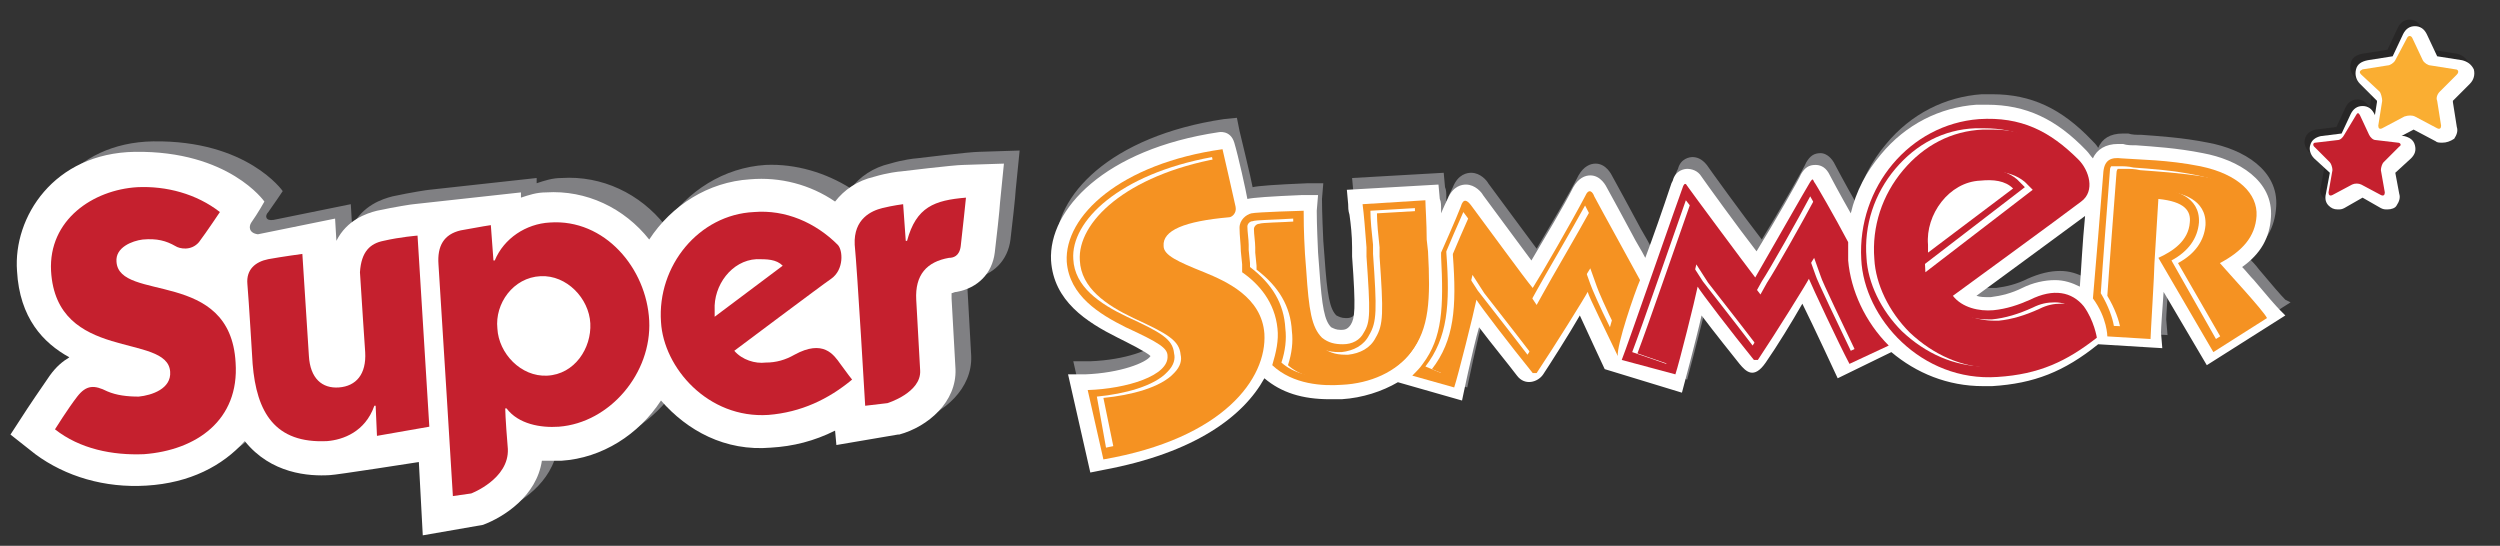 <?xml version="1.0" encoding="utf-8"?>
<!-- Generator: Adobe Illustrator 21.0.0, SVG Export Plug-In . SVG Version: 6.00 Build 0)  -->
<svg version="1.1" id="Layer_1" xmlns="http://www.w3.org/2000/svg" xmlns:xlink="http://www.w3.org/1999/xlink" x="0px" y="0px"
	 viewBox="0 0 191 41.7" style="enable-background:new 0 0 191 41.7;" xml:space="preserve">
<rect x="0" y="0" width="191" height="41.7" fill="#333333" stroke="none"/>
<style type="text/css">
	.st0{fill:#808083;}
	.st1{fill:#FFFFFF;}
	.st2{fill:#F59222;}
	.st3{fill:#C5202E;}
	.st4{opacity:0.6;}
	.st5{fill:#221F1F;}
	.st6{fill:#FAAE32;}
</style>
<g>
	<path class="st0" d="M174.6,22.9c-0.3-0.3-1-1.1-2-2.3c-0.3-0.4-0.6-0.7-0.9-1c1.4-1,2.1-2.2,2.2-3.8c0.2-2.8-2.5-4.4-5.2-4.9
		c-2-0.4-3.8-0.5-5.1-0.6c-0.4,0-0.7,0-1-0.1c-0.2,0-0.3,0-0.4,0c-1,0-1.6,0.4-1.9,1.1c-0.1-0.2-0.3-0.4-0.5-0.6
		c-2.3-2.4-4.6-3.5-7.6-3.5c-0.3,0-0.5,0-0.8,0c-2.8,0.2-5.4,1.5-7.3,3.8c-1.1,1.3-1.9,2.8-2.3,4.5c-0.8-1.4-1.6-2.9-1.7-3.1l0,0
		c-0.3-0.5-0.7-0.7-1-0.7c-0.5,0-0.8,0.2-1.1,0.7c-0.1,0.3-2.1,3.8-3.4,5.9c-1.4-1.8-4-5.4-4.2-5.7c-0.4-0.5-0.8-0.6-1.1-0.6
		c-0.2,0-0.9,0.1-1.1,0.9l-0.1,0.2c-0.7,2.1-1.4,4.1-2,5.7c-0.3-0.6-0.7-1.2-1-1.8c-0.7-1.3-1.4-2.6-1.9-3.5c-0.1-0.2-0.5-1-1.3-1
		c-0.4,0-0.9,0.2-1.3,0.9c-0.7,1.4-2.2,3.9-3.2,5.6c-1.1-1.5-2.9-3.9-3.7-5c-0.1-0.2-0.6-0.8-1.3-0.8c-0.3,0-1,0.1-1.4,1.1
		c-0.1,0.2-0.3,0.6-0.5,1.1c0-0.1,0-0.2,0-0.3c0-0.3,0-0.6-0.1-0.8l-0.1-1.1l-7,0.4l0.1,1.1c0,0.2,0,0.5,0.1,0.8
		c0.1,0.7,0.2,1.6,0.2,2.5l0,0.7c0.3,4.1,0.2,4.7-0.1,5.2c-0.2,0.3-0.4,0.4-0.7,0.4c0,0-0.1,0-0.1,0c-0.3,0-0.5-0.1-0.7-0.2
		c-0.5-0.5-0.7-1.5-0.9-4.4l-0.1-1.3c-0.1-2.2-0.1-2.9-0.1-3.2l0.1-1.2l-1.2,0c-2.4,0.1-3.8,0.2-4.2,0.3c-0.1-0.6-1-4.3-1-4.3
		l-0.2-1l-1,0.1c-8.7,1.3-13,5.9-12.8,9.8c0.2,3.1,2.7,4.7,5.1,5.9c0.8,0.4,2.2,1.1,2.5,1.4c-0.3,0.5-2.3,1.3-5,1.4l-1.3,0l1.7,7.5
		l1-0.2c7-1.3,10.7-4.1,12.3-7c1.3,1.1,2.9,1.6,5,1.6l0,0c0.3,0,0.6,0,0.9,0c1.6-0.1,3.1-0.6,4.3-1.3l4.9,1.4c0,0,0.8-3.9,1.3-5.6
		c0.9,1.2,2.3,2.9,2.9,3.7c0.6,0.8,1.6,0.5,2-0.1c0.4-0.6,2-3.1,2.8-4.5c0.5,1.1,1.9,4.1,1.9,4.1l5.9,1.8c0,0,1.1-4.1,1.5-5.9
		c0.9,1.2,2,2.6,2.9,3.7l0.3,0.4l1.4-0.1l0.3-0.4c0.8-1.3,2-3.1,2.8-4.5c0.8,1.6,2.7,5.7,2.7,5.7l4.1-2c1.9,1.6,4.3,2.6,7,2.6
		c0.2,0,0.4,0,0.7,0c3.2-0.2,5.5-1.1,8.1-3.2l4.9,0.3l-0.1-1.2c0-0.3,0.1-1.7,0.2-3.1l3.3,5.6l6-3.8L174.6,22.9z M154.9,21.3
		c-0.8,0.4-1.6,0.6-2.4,0.7c-0.1,0-0.1,0-0.2,0c-0.3,0-0.6,0-0.9-0.1c2.3-1.7,7.1-5.2,8.3-6.1c-0.2,2-0.3,4.2-0.4,5.4
		c-0.6-0.3-1.2-0.5-1.9-0.5C156.6,20.7,155.8,20.9,154.9,21.3z"/>
	<path class="st1" d="M174.2,23.7c-0.3-0.3-1-1.1-2-2.3c-0.3-0.3-0.6-0.7-0.9-1c1.4-1,2.1-2.2,2.2-3.8c0.2-2.8-2.5-4.4-5.2-4.9
		c-2-0.4-3.8-0.5-5.1-0.6c-0.4,0-0.7,0-1-0.1c-0.2,0-0.3,0-0.4,0c-0.9,0-1.6,0.4-1.9,1.1c-0.2-0.2-0.3-0.4-0.5-0.6
		c-2.3-2.4-4.6-3.5-7.6-3.5c-0.3,0-0.5,0-0.8,0c-2.8,0.2-5.4,1.5-7.3,3.8c-1.1,1.3-1.9,2.8-2.3,4.5c-0.8-1.4-1.6-2.9-1.7-3.1l0,0
		c-0.3-0.5-0.7-0.6-1-0.6c-0.5,0-0.8,0.2-1.1,0.7c-0.1,0.3-2.1,3.8-3.4,5.9c-1.4-1.8-4-5.4-4.2-5.7c-0.3-0.5-0.8-0.6-1.1-0.6
		c-0.2,0-0.9,0.1-1.1,0.9l-0.1,0.2c-0.7,2.1-1.4,4.1-2,5.7c-0.3-0.6-0.7-1.2-1-1.8c-0.7-1.3-1.4-2.6-1.9-3.5c-0.1-0.2-0.5-1-1.3-1
		c-0.4,0-0.9,0.2-1.3,0.9c-0.7,1.4-2.2,3.9-3.2,5.6c-1.1-1.5-2.9-3.9-3.7-5c-0.1-0.2-0.6-0.8-1.3-0.8c-0.3,0-1,0.1-1.4,1.1
		c-0.1,0.2-0.3,0.6-0.5,1.1c0-0.1,0-0.2,0-0.3c0-0.3,0-0.6-0.1-0.8l-0.1-1.1l-7,0.4l0.1,1.1c0,0.2,0,0.5,0.1,0.8
		c0.1,0.7,0.2,1.6,0.2,2.5l0,0.7c0.3,4.1,0.2,4.7-0.1,5.2c-0.2,0.3-0.4,0.4-0.7,0.4c0,0-0.1,0-0.1,0c-0.3,0-0.5-0.1-0.7-0.2
		c-0.5-0.5-0.7-1.5-0.9-4.4l-0.1-1.3c-0.1-2.2-0.1-2.9-0.1-3.2l0.1-1.2l-1.2,0c-2.4,0.1-3.8,0.2-4.2,0.3c-0.1-0.6-0.7-3.3-1-4.3
		c-0.3-1-1.2-0.8-1.2-0.8c-8.7,1.3-13,5.9-12.8,9.8c0.2,3.1,2.7,4.7,5.1,5.9c0.8,0.4,2.2,1.1,2.5,1.4c-0.3,0.5-2.3,1.3-5,1.4l-1.3,0
		l1.7,7.5l1-0.2c7-1.3,10.7-4.1,12.3-7c1.3,1.1,2.9,1.6,5,1.6l0,0c0.3,0,0.6,0,0.9,0c1.6-0.1,3.1-0.6,4.3-1.3l4.9,1.4
		c0,0,0.8-3.9,1.3-5.6c0.9,1.2,2.3,2.9,2.9,3.7c0.6,0.8,1.6,0.5,2-0.1c0.4-0.6,2-3.1,2.8-4.5c0.5,1.1,1.9,4.1,1.9,4.1l5.9,1.8
		c0,0,1.1-4.1,1.5-5.9c0.9,1.2,2.5,3.2,2.9,3.7c0.5,0.6,1.1,1.2,2-0.1c0.9-1.3,2-3.1,2.8-4.5c0.8,1.6,2.7,5.7,2.7,5.7l4.1-2
		c1.9,1.6,4.3,2.6,7,2.6c0.2,0,0.4,0,0.7,0c3.2-0.2,5.5-1.1,8.1-3.2l4.9,0.3l-0.1-1.2c0-0.3,0.1-1.7,0.2-3.1l3.3,5.6l6-3.8
		L174.2,23.7z M154.5,22c-0.8,0.4-1.6,0.6-2.4,0.7c-0.1,0-0.1,0-0.2,0c-0.3,0-0.6,0-0.9-0.1c2.3-1.7,7.1-5.2,8.3-6.1
		c-0.2,2-0.3,4.2-0.4,5.4c-0.6-0.3-1.2-0.5-1.9-0.5C156.2,21.4,155.3,21.6,154.5,22z"/>
	<g>
		<g>
			<path class="st2" d="M125.3,21.4c-1.3-2.4-2.7-4.9-3.5-6.4c-0.1-0.3-0.4-0.7-0.7,0c-1,1.9-3.3,5.9-4,7c-0.6-0.7-3.5-4.7-4.7-6.3
				c-0.3-0.4-0.6-0.6-0.8,0.1c-0.3,0.8-1.5,3.5-1.5,3.5l0,0.3c0.2,3.9,0.1,6.2-1.4,8.2c-0.2,0.3-0.5,0.6-0.8,0.9l3.2,0.9
				c0.3-0.9,1.5-5.7,1.7-6.7c0.3,0.5,2.6,3.5,4.3,5.6l0.3,0c1.4-2.1,3.7-5.8,3.9-6.2c0.1,0.4,1.4,3,2.3,4.9
				C123.5,26.4,124.9,22.3,125.3,21.4z"/>
		</g>
		<path class="st2" d="M108.9,15.3l-4.8,0.3c0.1,0.7,0.2,2,0.3,3.3l0,0.7c0.3,4.3,0.3,5-0.2,5.8c-0.3,0.6-0.9,0.9-1.6,0.9
			c-0.6,0-1.1-0.1-1.6-0.5c-0.8-0.8-1-2.1-1.2-5.1l-0.1-1.3c-0.1-1.7-0.1-2.8-0.1-3.3c0,0-3.6,0.1-4,0.2c-0.4,0.1-0.9,0.5-0.9,1.1
			c0,0.6,0.1,1.3,0.1,1.8l0.1,1c0,0.2,0,0.4,0,0.6c1.3,0.9,2.5,2.3,2.7,4.3c0.1,0.9-0.1,1.8-0.4,2.8c1.6,1.5,3.9,1.6,5.3,1.5
			c2.2-0.1,4.2-1,5.3-2.5c1.4-1.8,1.5-4,1.3-7.7l-0.1-0.9C109,17.1,108.9,15.7,108.9,15.3z"/>
		<path class="st2" d="M83.1,29.8c3-0.1,6.2-1.1,6.1-2.6c0-0.6-0.6-1-3.2-2.2c-2-1-4.3-2.4-4.5-5c-0.2-3.5,4.1-7.5,11.9-8.6
			c0,0,0.9,3.9,1,4.4c0.1,0.5-0.3,0.8-0.5,0.8c-3.4,0.3-5.1,1-5,2.2c0,0.7,1.1,1.2,3.1,2c1.7,0.7,4.4,1.9,4.6,4.7
			c0.2,3.4-3.1,8-12.3,9.6L83.1,29.8z"/>
		<path class="st2" d="M169.6,20.1c1.7-0.9,2.7-2,2.8-3.6c0.1-1.7-1.4-3.2-4.3-3.8c-2.5-0.5-4.7-0.5-6-0.6c-0.8-0.1-1.3,0.1-1.4,1
			c-0.1,1.3-0.7,8.7-0.8,9.7c1.1,1.5,1.1,2.9,1.1,2.9l3.3,0.2c0-0.3,0.3-5.1,0.3-5.8l0.3-4.9c2,0.2,2.5,0.9,2.4,1.8
			c-0.1,1.4-1.3,2.2-2.4,2.7l4.2,7.2l4.1-2.6C172.9,23.7,170.2,20.8,169.6,20.1z"/>
		<path class="st3" d="M141.2,19.9c0-0.5,0-1,0-1.4c-1-1.9-2.5-4.5-2.6-4.6c-0.1-0.2-0.1-0.3-0.3,0c-0.2,0.3-3.5,6.1-4.2,7.3
			c-0.7-0.9-5-6.7-5.2-7c-0.1-0.2-0.2-0.2-0.3,0c-0.1,0.2-4.4,12.6-4.7,13.3l4.1,1.1c0.3-0.9,1.5-5.7,1.7-6.7
			c0.3,0.5,2.6,3.5,4.3,5.6l0.3,0c1.4-2.1,3.7-5.8,3.9-6.2c0.2,0.5,2.3,5,3.1,6.5l3-1.4C142.5,24.6,141.4,22.2,141.2,19.9z"/>
		<path class="st3" d="M149.2,22.6c0.7,0.9,2,1.2,3.1,1.1c1-0.1,1.9-0.4,2.8-0.8c1.8-0.9,3.2-0.6,4.1,0.5c0.8,1.1,1,2.4,1,2.4
			c-2.3,1.8-4.4,2.8-7.6,3c-5.8,0.4-10.2-4.5-10.4-9c-0.3-5.5,3.7-10.3,9-10.7c3.2-0.2,5.4,0.9,7.6,3.1c0.8,0.8,1.3,2.4,0.2,3.2
			C157.7,16.4,149.2,22.6,149.2,22.6z M153.8,14.4c-0.6-0.6-1.5-0.7-2.5-0.6c-2.4,0.1-4.2,2.6-4,4.9l0,0.6L153.8,14.4z"/>
	</g>
	<g>
		<path class="st1" d="M108.9,28C108.9,27.9,108.9,27.9,108.9,28c1.7-2.2,1.9-4.7,1.6-8.7l0-0.1c0.2-0.5,0.9-2.1,1.3-3
			c1.3,1.8,4,5.3,4.5,6l0.6,0.9l0.5-0.9c0.6-1.1,2.6-4.5,3.7-6.5c0.4,0.8,1,1.9,1.7,3c0.5,0.9,1,1.7,1.4,2.6c0,0-1,2.9-1.2,3.7
			c-0.8-1.6-1.4-3-1.5-3.3l-0.5-1.4l-0.8,1.3c-0.2,0.3-2.1,3.4-3.5,5.5c-1.6-2.1-3.5-4.5-3.8-4.9l-0.9-1.4l-0.4,1.7
			c-0.2,0.9-1,4.4-1.5,6L108.9,28z"/>
		<path class="st1" d="M101.6,28.8c-1.6,0-2.8-0.3-3.7-1.1c0.3-0.9,0.4-1.8,0.3-2.6c-0.1-1.9-1-3.4-2.7-4.7c0-0.1,0-0.2,0-0.3
			l-0.1-1c0-0.1,0-0.3,0-0.4c0-0.4-0.1-1-0.1-1.4c0-0.2,0.2-0.4,0.4-0.4c0.2-0.1,1.6-0.1,3.1-0.2c0,0.8,0.1,1.8,0.1,2.6l0.1,1.3
			c0.2,3,0.4,4.5,1.4,5.6c0.5,0.5,1.1,0.7,1.9,0.7c0.1,0,0.1,0,0.2,0c0.9-0.1,1.7-0.5,2.1-1.3c0.6-1,0.6-1.9,0.3-6.2l0-0.7
			c-0.1-0.9-0.2-1.9-0.2-2.6c0,0,0,0,0,0l3.4-0.2c0,0,0,0,0,0.1c0,0.7,0.1,1.6,0.2,2.6l0.1,0.9c0.2,3.6,0.1,5.6-1.1,7.2
			c-1,1.3-2.7,2.1-4.8,2.2C102.1,28.8,101.8,28.8,101.6,28.8L101.6,28.8z"/>
		<path class="st1" d="M83.8,30.3c2.1-0.2,4.4-0.8,5.4-1.9c0.5-0.5,0.6-1,0.5-1.4c-0.1-1.1-1-1.6-3.6-2.8c-2.1-1-4-2.3-4.1-4.4
			c-0.2-2.9,3.5-6.5,10.6-7.8c0.2,1.1,0.7,3.2,0.8,3.7c-2.5,0.2-5.6,0.8-5.5,2.9c0.1,1.2,1.2,1.6,3.4,2.6l0.2,0.1
			c2.1,0.9,4,2,4.1,4.1c0.2,3.3-3.2,7.2-11.1,8.8L83.8,30.3z"/>
		<path class="st1" d="M165.9,19.9c1.3-0.7,2-1.7,2.1-2.9c0.1-2-1.9-2.5-3.1-2.6l-0.7-0.1l-0.4,5.6c0,0.2-0.2,3.5-0.3,5.1l-2-0.1
			c-0.1-0.6-0.4-1.5-1-2.5c0.1-1.6,0.6-8.1,0.7-9.4c0-0.2,0.1-0.3,0.1-0.3l0,0c0,0,0.1,0,0.3,0c0.1,0,0.2,0,0.3,0
			c0.3,0,0.7,0,1.1,0.1c1.3,0.1,3,0.2,4.9,0.6c2.4,0.5,3.8,1.6,3.7,3c-0.1,1.2-0.8,2.2-2.4,3l-0.8,0.4l0.5,0.7c0.3,0.3,1,1.2,1.8,2
			c0.5,0.6,1,1.2,1.4,1.6l-2.8,1.8L165.9,19.9z"/>
		<path class="st1" d="M124.7,26.9c0.8-2.1,2.9-8.2,4.1-11.6c0.8,1,2.2,2.9,4,5.4l1.3,1.7l0.5-0.9c0.6-0.9,2.8-4.8,3.7-6.5
			c0.5,0.9,1.3,2.3,2,3.6c0,0.4,0,0.9,0,1.3c0.1,2.2,1.1,4.4,2.6,6.2l-1.5,0.7c-0.9-1.9-2.6-5.4-2.7-5.8l-0.5-1.4l-0.8,1.3
			c-0.2,0.3-2.1,3.4-3.5,5.5c-1.6-2.1-3.5-4.5-3.8-4.9l-0.9-1.4l-0.4,1.7c-0.2,0.9-1,4.4-1.5,6L124.7,26.9z"/>
		<path class="st1" d="M151.7,28c-2.4,0-4.6-1-6.4-2.7c-1.6-1.6-2.6-3.7-2.7-5.6c-0.2-2.5,0.6-4.9,2.2-6.8c1.6-1.9,3.7-3,6.1-3.1
			c0.2,0,0.5,0,0.7,0c2.5,0,4.4,0.9,6.3,2.9c0.4,0.4,0.7,1.1,0.6,1.5c0,0.3-0.1,0.5-0.3,0.7c-1,0.9-9.5,7-9.6,7.1l-0.6,0.4l0.5,0.6
			c0.7,0.9,1.9,1.4,3.4,1.4c0.1,0,0.2,0,0.3,0c1-0.1,2-0.4,3.1-0.9c0.6-0.3,1.1-0.4,1.7-0.4c0.6,0,1.2,0.2,1.5,0.7
			c0.4,0.6,0.6,1.2,0.7,1.6c-2.2,1.7-4.2,2.4-6.9,2.6C152,27.9,151.8,28,151.7,28L151.7,28z M151.6,12.9c-0.2,0-0.3,0-0.5,0
			c-1.3,0.1-2.6,0.8-3.5,1.9c-0.8,1.1-1.3,2.5-1.2,3.8l0.1,2l8.2-6.3l-0.6-0.6C153.5,13.2,152.7,12.9,151.6,12.9z"/>
	</g>
	<path class="st2" d="M109.4,28.2C109.4,28.1,109.4,28.1,109.4,28.2c1.7-2.2,1.9-4.7,1.6-8.7l0-0.1c0.2-0.5,0.9-2.1,1.3-3
		c1.3,1.8,4,5.3,4.5,6l0.6,0.9l0.5-0.9c0.6-1.1,2.6-4.5,3.7-6.5c0.4,0.8,1,1.9,1.7,3c0.5,0.9,1,1.7,1.4,2.6c0,0-1,2.9-1.2,3.7
		c-0.8-1.6-1.4-3-1.5-3.3l-0.5-1.4l-0.8,1.3c-0.2,0.3-2.1,3.4-3.5,5.5c-1.6-2.1-3.5-4.5-3.8-4.9l-0.9-1.4l-0.4,1.7
		c-0.2,0.9-1,4.4-1.5,6L109.4,28.2z"/>
	<path class="st2" d="M102.1,29c-1.6,0-2.8-0.3-3.7-1.1c0.3-0.9,0.4-1.8,0.3-2.6c-0.1-1.9-1-3.4-2.7-4.7c0-0.1,0-0.2,0-0.3l-0.1-1
		c0-0.1,0-0.3,0-0.4c0-0.4-0.1-1-0.1-1.4c0-0.2,0.2-0.4,0.4-0.4c0.2-0.1,1.6-0.1,3.1-0.2c0,0.8,0.1,1.8,0.1,2.6l0.1,1.3
		c0.2,3,0.4,4.5,1.4,5.6c0.5,0.5,1.1,0.7,1.9,0.7c0.1,0,0.1,0,0.2,0c0.9-0.1,1.7-0.5,2.1-1.3c0.6-1,0.6-1.9,0.3-6.2l0-0.7
		c-0.1-0.9-0.2-1.9-0.2-2.6c0,0,0,0,0,0l3.4-0.2c0,0,0,0,0,0.1c0,0.7,0.1,1.6,0.2,2.6l0.1,0.9c0.2,3.6,0.1,5.6-1.1,7.2
		c-1,1.3-2.7,2.1-4.8,2.2C102.6,29,102.3,29,102.1,29L102.1,29z"/>
	<path class="st2" d="M84.3,30.4c2.1-0.2,4.4-0.8,5.4-1.9c0.5-0.5,0.6-1,0.5-1.4c-0.1-1.1-1-1.6-3.6-2.8c-2.1-1-4-2.3-4.1-4.4
		c-0.2-2.9,3.5-6.5,10.6-7.8c0.2,1.1,0.7,3.2,0.8,3.7c-2.5,0.2-5.6,0.8-5.5,2.9c0.1,1.2,1.2,1.6,3.4,2.6l0.2,0.1
		c2.1,0.9,4,2,4.2,4.1c0.2,3.3-3.2,7.2-11.1,8.8L84.3,30.4z"/>
	<path class="st2" d="M166.4,20.1c1.3-0.7,2-1.7,2.1-2.9c0.1-2-1.9-2.5-3.1-2.6l-0.7-0.1l-0.4,5.6c0,0.2-0.2,3.5-0.3,5.1l-2-0.1
		c-0.1-0.6-0.4-1.5-1-2.5c0.1-1.6,0.6-8.1,0.7-9.4c0-0.2,0.1-0.3,0.1-0.3l0,0c0,0,0.1,0,0.3,0c0.1,0,0.2,0,0.3,0
		c0.3,0,0.7,0,1.1,0.1c1.3,0.1,3,0.2,4.9,0.5c2.4,0.5,3.8,1.6,3.7,3c-0.1,1.2-0.8,2.2-2.4,3l-0.8,0.4l0.5,0.7c0.3,0.3,1,1.2,1.8,2
		c0.5,0.6,1,1.2,1.4,1.6l-2.8,1.8L166.4,20.1z"/>
	<path class="st3" d="M125.1,27c0.8-2.1,2.9-8.2,4.1-11.6c0.8,1,2.2,2.9,4,5.4l1.3,1.7l0.5-0.9c0.6-0.9,2.8-4.8,3.7-6.5
		c0.5,0.9,1.3,2.3,2,3.6c0,0.4,0,0.9,0,1.3c0.1,2.2,1.1,4.4,2.6,6.2l-1.5,0.7c-0.9-1.9-2.6-5.4-2.7-5.8l-0.5-1.4l-0.8,1.3
		c-0.2,0.3-2.1,3.4-3.5,5.5c-1.6-2.1-3.5-4.5-3.8-4.9l-0.9-1.4l-0.4,1.7c-0.2,0.9-1,4.4-1.5,6L125.1,27z"/>
	<path class="st3" d="M152.3,28.1c-2.4,0-4.6-1-6.4-2.7c-1.6-1.6-2.6-3.7-2.7-5.6c-0.2-2.5,0.6-4.9,2.2-6.8c1.6-1.9,3.7-3,6.1-3.1
		c0.2,0,0.5,0,0.7,0c2.5,0,4.4,0.9,6.3,2.9c0.4,0.4,0.7,1.1,0.6,1.5c0,0.3-0.1,0.5-0.3,0.7c-1,0.9-9.5,7-9.6,7.1l-0.6,0.4l0.4,0.6
		c0.7,0.9,2,1.4,3.4,1.4c0.1,0,0.2,0,0.3,0c1-0.1,2-0.4,3.1-0.9c0.6-0.3,1.1-0.4,1.7-0.4c0.6,0,1.2,0.2,1.5,0.7
		c0.4,0.6,0.6,1.2,0.7,1.6c-2.2,1.7-4.2,2.4-6.9,2.6C152.6,28.1,152.4,28.1,152.3,28.1L152.3,28.1z M152.2,13.1c-0.2,0-0.3,0-0.5,0
		c-1.4,0.1-2.6,0.8-3.5,1.9c-0.8,1.1-1.3,2.5-1.2,3.8l0.1,2l8.2-6.3l-0.6-0.6C154.1,13.4,153.3,13.1,152.2,13.1z"/>
	<path class="st0" d="M74.8,11.6c-0.7,0-4.8,0.5-4.8,0.5c-0.1,0-1,0.1-2,0.4c-1.3,0.3-2.3,1-3,1.9c-1.9-1.2-4.2-1.9-6.5-1.8
		c-3.2,0.2-6,2-7.7,4.6c-1.9-2.4-4.8-3.8-7.9-3.6c-0.7,0-1.3,0.2-1.9,0.4l0-0.4l-8.2,0.9c-0.1,0-1.4,0.2-2.8,0.5
		c-0.8,0.2-2.3,0.7-3.1,2.3l-0.1-1.7c0,0-3.9,0.8-5.9,1.2c-0.6,0.1-0.7-0.3-0.4-0.6c0.5-0.7,1.1-1.6,1.1-1.6s-2.7-3.9-9.9-3.8
		c-6.2,0.1-9.3,5-9,9.1c0.2,3.6,2,5.5,4,6.6C6,26.6,5.5,27,5,27.7c-0.7,1-1.7,2.5-1.7,2.5l-1.3,2l1.9,1.5c2.3,1.7,5.3,2.6,8.5,2.4
		c3.3-0.2,5.8-1.5,7.5-3.4c1.9,2.5,4.9,2.7,6.5,2.6c0.4,0,6.8-1,6.8-1l0.3,5.6l4.6-0.8c1.6-0.6,4.1-2.2,4.5-4.9c0.5,0,1,0.1,1.5,0
		c3.1-0.2,5.9-2,7.6-4.6c2,2.3,4.9,3.9,8.4,3.6c1.7-0.1,3.3-0.5,4.9-1.3l0.1,1.1l4.7-0.8l0.1,0c2.2-0.6,4.4-2.5,4.3-5l-0.3-5.4
		c0-0.2,0-0.3,0-0.4c0.1,0,0.2-0.1,0.4-0.1c1.6-0.3,2.7-1.4,2.9-3c0.1-0.8,0.4-3.5,0.4-3.8l0.3-3L74.8,11.6z"/>
	<path class="st1" d="M73.6,12.6c-0.7,0-4.8,0.5-4.8,0.5c-0.1,0-1,0.1-2,0.4c-1.3,0.3-2.3,1-3,1.9c-1.9-1.3-4.2-1.9-6.5-1.7
		c-3.2,0.2-6,2-7.7,4.6c-1.9-2.4-4.8-3.8-7.9-3.6c-0.7,0-1.3,0.2-1.9,0.4l0-0.4l-8.2,0.9c-0.1,0-1.4,0.2-2.8,0.5
		c-0.8,0.2-2.3,0.7-3.1,2.3l-0.1-1.7c0,0-3.9,0.8-5.9,1.2C19,17.8,19,17.3,19.2,17c0.5-0.7,1-1.6,1-1.6s-2.7-3.9-9.9-3.8
		c-6.2,0.1-9.3,5-9,9.1c0.2,3.6,2,5.5,4,6.6c-0.5,0.3-1,0.7-1.5,1.4c-0.7,1-1.7,2.5-1.7,2.5l-1.3,2l1.9,1.5c2.3,1.7,5.3,2.6,8.5,2.4
		c3.3-0.2,5.8-1.5,7.5-3.4c2,2.5,4.9,2.7,6.5,2.6c0.4,0,6.8-1,6.8-1l0.3,5.6l4.6-0.8c1.6-0.6,4.1-2.2,4.5-4.9c0.5,0,1,0,1.5,0
		c3.1-0.2,5.9-2,7.6-4.6c2,2.3,4.9,3.9,8.4,3.6c1.7-0.1,3.3-0.5,4.9-1.3l0.1,1.1l4.7-0.8l0.1,0c2.2-0.6,4.4-2.5,4.3-5l-0.3-5.4
		c0-0.2,0-0.4,0-0.4c0.1,0,0.2-0.1,0.4-0.1c1.6-0.3,2.7-1.4,2.9-3c0.1-0.8,0.4-3.5,0.4-3.8l0.3-3L73.6,12.6z"/>
	<g>
		<path class="st3" d="M13.4,18.8c-0.7-0.4-1.4-0.6-2.5-0.5c-0.8,0.1-2.1,0.6-2,1.7c0.2,3.1,8.7,0.5,9.1,7.7c0.3,4.4-3,6.7-7,7
			c-2.4,0.1-4.9-0.4-6.8-1.9c0,0,1-1.6,1.7-2.5c0.7-0.9,1.3-0.9,2.3-0.4c0.7,0.3,1.5,0.4,2.4,0.4c1-0.1,2.5-0.6,2.4-1.9
			c-0.2-3-8.7-0.7-9.1-7.7c-0.2-3.9,3.2-6.2,6.6-6.4c2.2-0.1,4.5,0.5,6.3,1.9c0,0-1,1.5-1.6,2.3C14.6,19.2,13.7,19,13.4,18.8z"/>
		<path class="st3" d="M29.3,18.4c1.3-0.3,2.6-0.4,2.6-0.4l0.9,14.6l-4,0.7L28.7,31l-0.1,0c-0.7,2-2.4,2.6-3.6,2.7
			c-4,0.2-5.4-2.2-5.7-5.9c0,0-0.3-5-0.4-6.1c-0.1-1.1,0.6-1.7,1.6-1.9c1.1-0.2,2.6-0.4,2.6-0.4l0.5,7.8c0.1,1.7,1,2.5,2.3,2.4
			c1.3-0.1,2.1-1,2-2.7c0,0-0.3-4.4-0.4-6.1C27.6,19.2,28.3,18.6,29.3,18.4z"/>
		<path class="st3" d="M36,37.7l-1.4,0.2c0,0-0.9-14.7-1.1-17.7c-0.1-1.4,0.4-2.3,1.7-2.6c1.6-0.3,2.3-0.4,2.3-0.4l0.2,2.7l0.1,0
			c0.7-1.7,2.4-2.8,4.2-2.9c4.2-0.3,7.4,3.5,7.6,7.5c0.2,4-3,7.8-6.9,8.1c-1.4,0.1-3.1-0.2-4-1.4l-0.1,0c0,0,0,0.7,0.2,3.1
			C38.9,36.6,36,37.7,36,37.7z M41.8,28.7c2.1-0.1,3.4-2.1,3.3-4c-0.1-1.9-1.8-3.7-3.8-3.6c-2.1,0.1-3.5,2.1-3.3,4
			C38.1,27,39.8,28.8,41.8,28.7z"/>
		<path class="st3" d="M56.1,26.8c0.6,0.7,1.6,1,2.4,0.9c0.8,0,1.5-0.2,2.2-0.6c2.2-1.2,3,0,3.5,0.7c0.5,0.7,0.9,1.2,0.9,1.2
			c-1.8,1.5-3.9,2.5-6.4,2.7c-4.6,0.3-8-3.6-8.2-7.1c-0.3-4.3,2.9-8.2,7.1-8.4C60,16,62.3,17,64,18.7c0.4,0.4,0.5,1.9-0.5,2.6
			C62.9,21.7,56.1,26.8,56.1,26.8z M59.8,20.3c-0.5-0.5-1.2-0.5-2-0.5c-1.9,0.1-3.3,2-3.2,3.9l0,0.5L59.8,20.3z"/>
		<path class="st3" d="M67.4,15.9c0.8-0.2,1.6-0.3,1.6-0.3l0.2,2.8l0.1,0c0.7-2.6,2.1-3.1,4.5-3.3c0,0-0.3,2.9-0.4,3.7
			c-0.1,0.8-0.6,0.9-0.9,0.9c-1.7,0.3-2.6,1.3-2.5,3.2c0,0,0.2,3.7,0.3,5.4c0.1,1.7-2.5,2.5-2.5,2.5L66.1,31c0,0-0.6-10.3-0.8-12.3
			C65.2,16.7,66.6,16.1,67.4,15.9z"/>
	</g>
	<g class="st4">
		<path class="st5" d="M182,15.4c-0.2,0-0.3,0-0.5-0.1l-1.4-0.8l-1.4,0.8c-0.2,0.1-0.3,0.1-0.5,0.1c-0.3,0-0.5-0.1-0.7-0.3
			c-0.2-0.2-0.3-0.5-0.2-0.8l0.3-1.6l-1.2-1.1c-0.3-0.3-0.4-0.7-0.3-1c0.1-0.4,0.4-0.6,0.8-0.7l1.6-0.2l0.7-1.5
			c0.2-0.4,0.5-0.6,0.9-0.6c0.4,0,0.7,0.2,0.9,0.6l0.7,1.5l1.6,0.2c0.4,0.1,0.7,0.3,0.8,0.7c0.1,0.4,0,0.7-0.3,1l-1.2,1.1l0.3,1.6
			c0.1,0.3,0,0.6-0.2,0.8C182.5,15.3,182.2,15.4,182,15.4z"/>
		<path class="st5" d="M186.2,10.3c-0.2,0-0.4,0-0.5-0.1L184,9.3c0,0,0,0,0,0c0,0,0,0,0,0l-1.7,0.9c-0.2,0.1-0.3,0.1-0.5,0.1
			c-0.3,0-0.6-0.1-0.7-0.3c-0.2-0.2-0.3-0.5-0.2-0.9l0.3-1.9c0,0,0,0,0,0l-1.3-1.3c-0.3-0.3-0.4-0.7-0.3-1.1
			c0.1-0.4,0.4-0.6,0.9-0.7l1.9-0.3c0,0,0,0,0,0l0.8-1.7c0.2-0.4,0.5-0.6,0.9-0.6c0.4,0,0.7,0.2,0.9,0.6l0.8,1.7c0,0,0,0,0,0
			l1.9,0.3c0.4,0.1,0.7,0.3,0.9,0.7c0.1,0.4,0,0.8-0.3,1.1l-1.3,1.3c0,0,0,0,0,0l0.3,1.9c0.1,0.3,0,0.6-0.2,0.9
			C186.7,10.2,186.4,10.3,186.2,10.3z"/>
	</g>
	<g>
		<path class="st1" d="M182.4,16c-0.2,0-0.3,0-0.5-0.1l-1.4-0.8l-1.4,0.8c-0.2,0.1-0.3,0.1-0.5,0.1c-0.3,0-0.5-0.1-0.7-0.3
			c-0.2-0.2-0.3-0.5-0.2-0.9l0.3-1.6l-1.2-1.1c-0.3-0.3-0.4-0.7-0.3-1c0.1-0.4,0.4-0.6,0.8-0.7l1.6-0.2l0.7-1.5
			c0.2-0.4,0.5-0.6,0.9-0.6c0.4,0,0.7,0.2,0.9,0.6l0.7,1.5l1.6,0.2c0.4,0.1,0.7,0.3,0.8,0.7c0.1,0.4,0,0.7-0.3,1l-1.2,1.1l0.3,1.6
			c0.1,0.3,0,0.6-0.2,0.9C183,15.9,182.7,16,182.4,16z"/>
		<path class="st1" d="M186.6,10.9c-0.2,0-0.4,0-0.5-0.1l-1.7-0.9c0,0,0,0,0,0c0,0,0,0,0,0l-1.7,0.9c-0.2,0.1-0.4,0.1-0.5,0.1
			c-0.3,0-0.6-0.1-0.7-0.3c-0.2-0.2-0.3-0.5-0.2-0.9l0.3-1.9c0,0,0,0,0-0.1l-1.3-1.3c-0.3-0.3-0.4-0.7-0.3-1.1
			c0.1-0.4,0.4-0.6,0.9-0.7l1.9-0.3c0,0,0,0,0,0l0.8-1.7c0.2-0.4,0.5-0.6,0.9-0.6c0.4,0,0.7,0.2,0.9,0.6l0.8,1.7c0,0,0,0,0,0
			l1.9,0.3c0.4,0.1,0.7,0.3,0.9,0.7c0.1,0.4,0,0.8-0.3,1.1l-1.3,1.3c0,0,0,0,0,0.1l0.3,1.9c0.1,0.3,0,0.6-0.2,0.9
			C187.2,10.8,186.9,10.9,186.6,10.9z"/>
	</g>
	<g>
		<path class="st3" d="M180,8.8c0.1-0.2,0.2-0.2,0.3,0l0.7,1.5c0.1,0.2,0.3,0.4,0.5,0.4l1.7,0.2c0.2,0,0.3,0.2,0.1,0.3l-1.2,1.2
			c-0.1,0.1-0.2,0.4-0.2,0.6l0.3,1.7c0,0.2-0.1,0.3-0.3,0.2l-1.5-0.8c-0.2-0.1-0.5-0.1-0.7,0l-1.5,0.8c-0.2,0.1-0.3,0-0.3-0.2
			l0.3-1.7c0-0.2-0.1-0.5-0.2-0.6l-1.2-1.2c-0.1-0.1-0.1-0.3,0.1-0.3l1.7-0.2c0.2,0,0.4-0.2,0.5-0.4L180,8.8z"/>
		<path class="st6" d="M183.9,2.9c0.1-0.2,0.3-0.2,0.4,0l0.8,1.7c0.1,0.2,0.4,0.4,0.6,0.4l1.9,0.3c0.2,0,0.3,0.2,0.1,0.4L186.4,7
			c-0.2,0.2-0.3,0.5-0.2,0.7l0.3,1.9c0,0.2-0.1,0.3-0.3,0.2l-1.7-0.9c-0.2-0.1-0.5-0.1-0.8,0L182,9.8c-0.2,0.1-0.3,0-0.3-0.2
			l0.3-1.9c0-0.2-0.1-0.6-0.2-0.7l-1.4-1.3c-0.2-0.2-0.1-0.3,0.1-0.4l1.9-0.3c0.2,0,0.5-0.2,0.6-0.4L183.9,2.9z"/>
	</g>
</g>
</svg>

